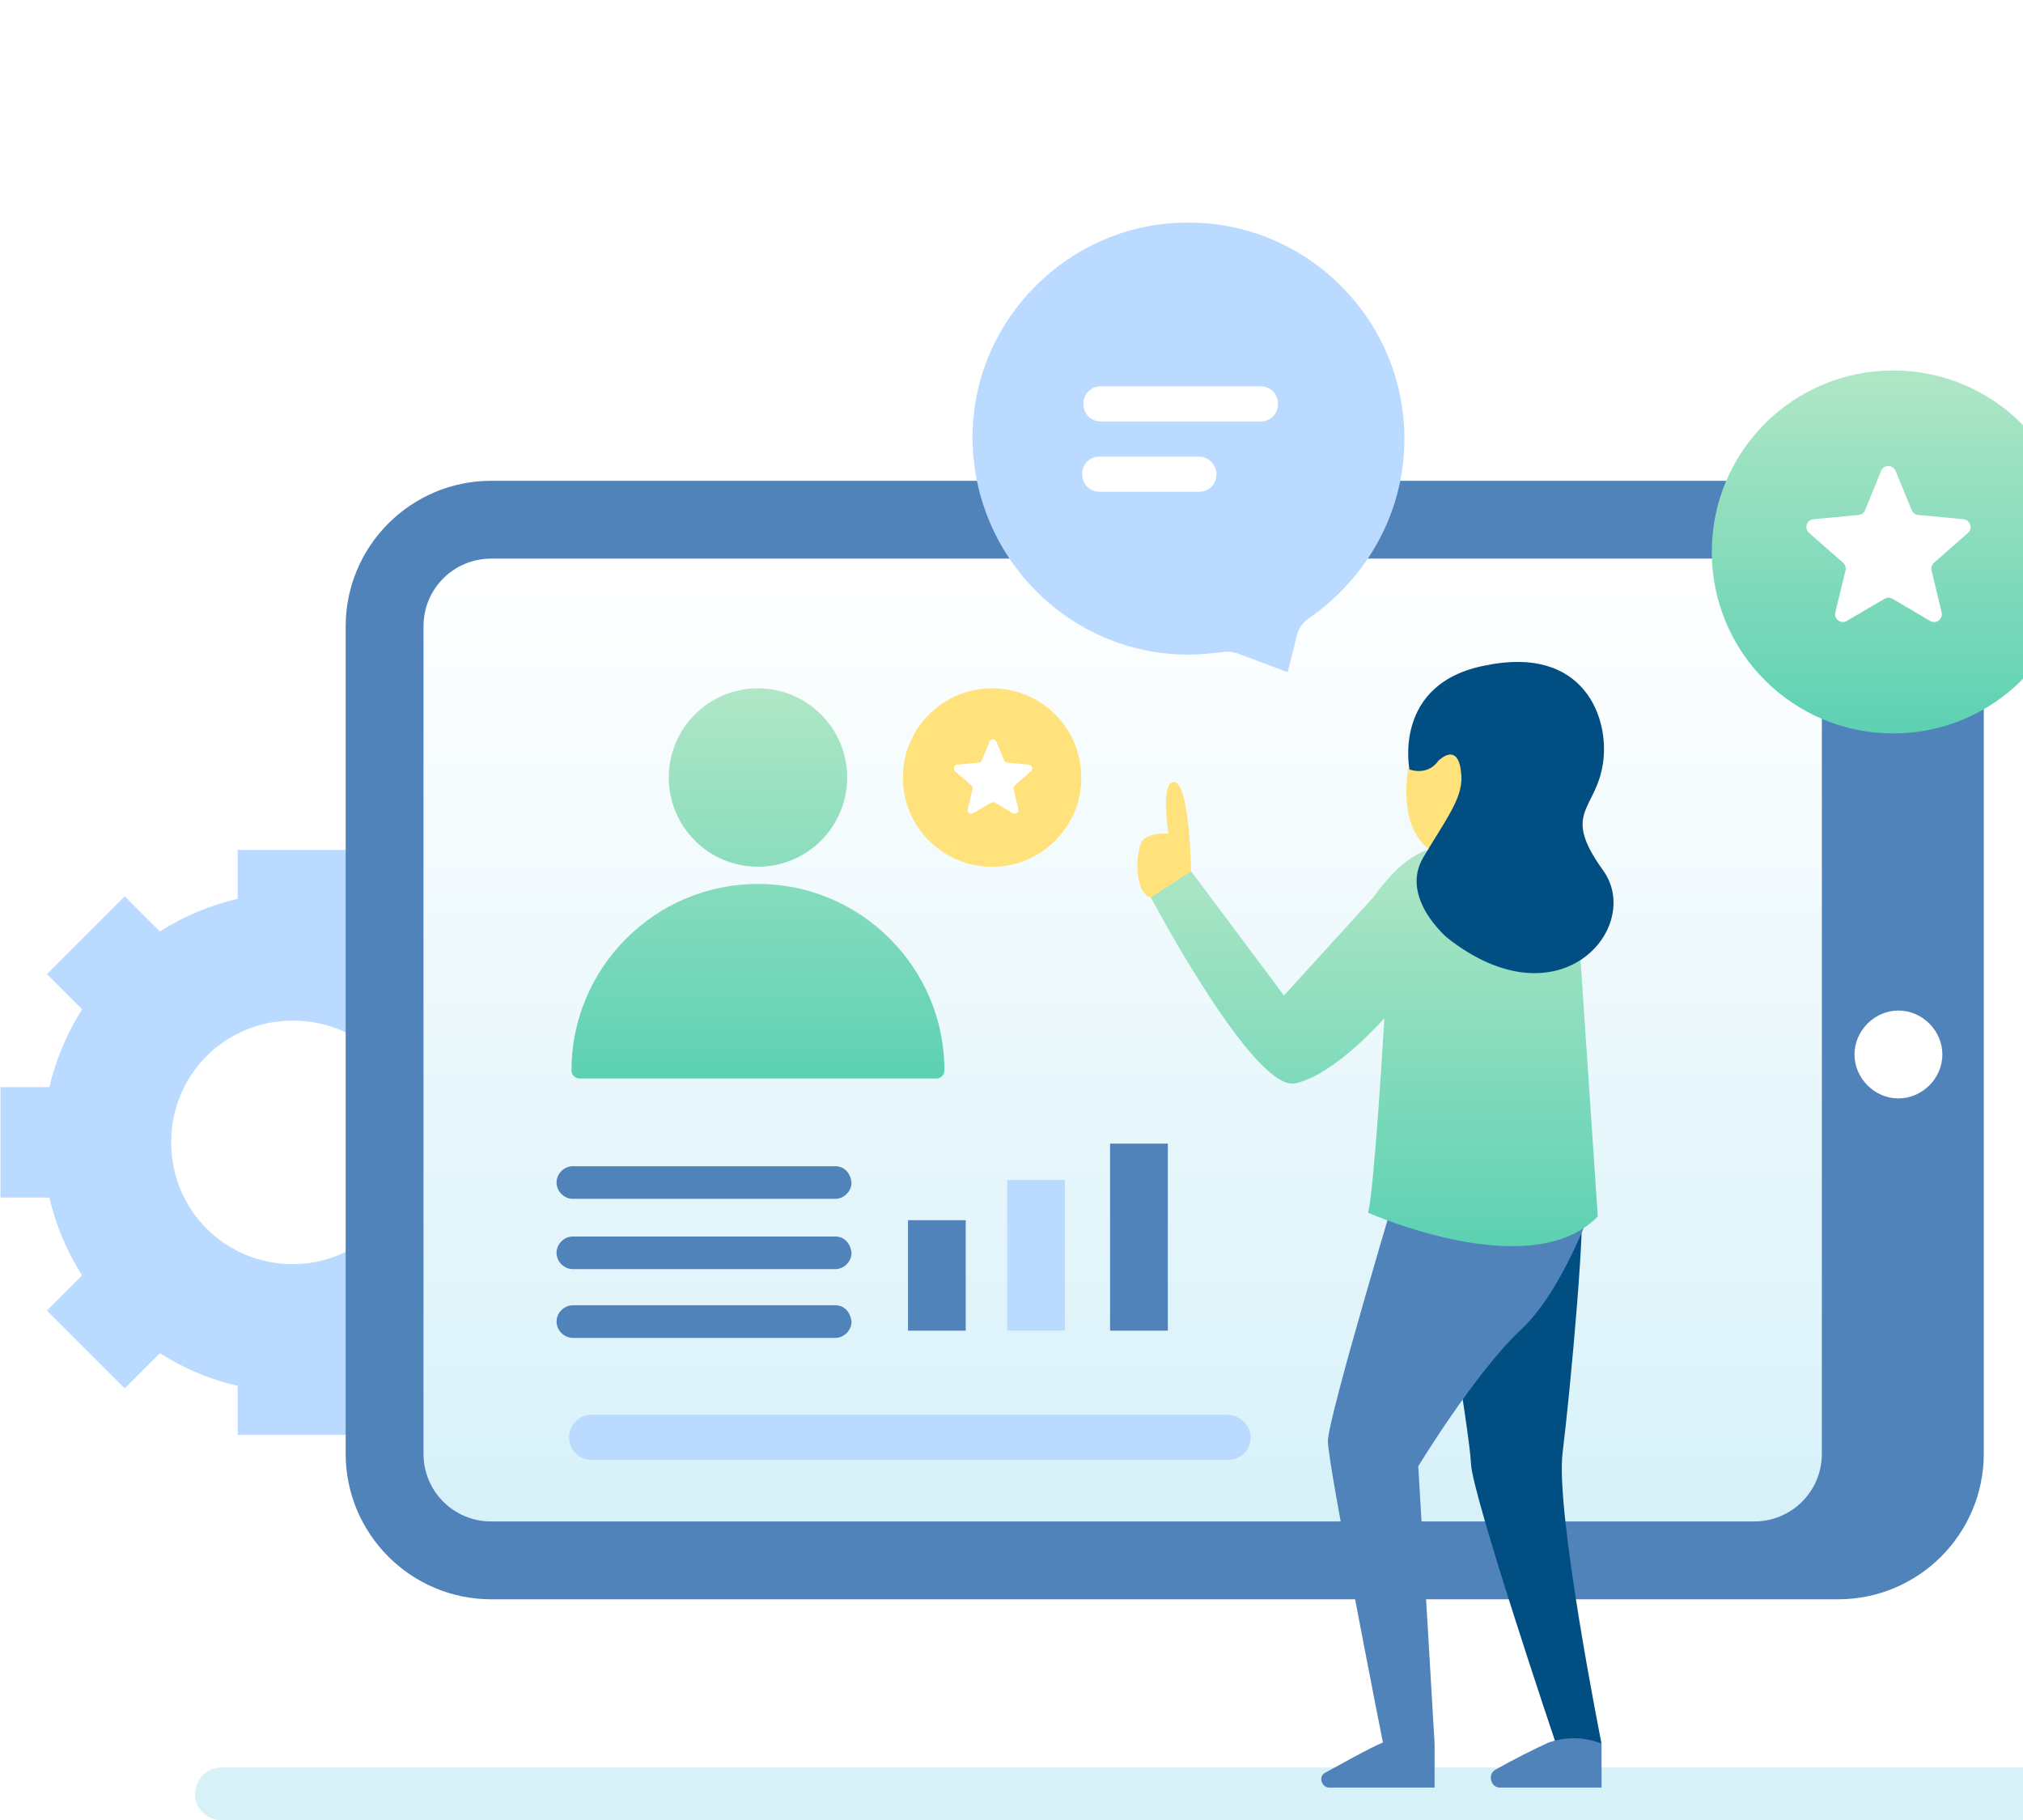 <svg width="479" height="431" viewBox="0 0 479 431" fill="none" xmlns="http://www.w3.org/2000/svg">
<path d="M513.405 418.482H52.42C48.854 418.482 46.179 421.454 46.179 424.723C46.179 428.29 49.151 430.965 52.42 430.965H513.405C516.971 430.965 519.646 427.993 519.646 424.723C519.646 421.454 516.971 418.482 513.405 418.482Z" fill="#D7F1F9"/>
<path d="M138.614 283.546V257.39H127.022C125.536 250.852 122.861 244.61 119.295 238.963L127.617 230.641L109.189 212.213L100.867 220.535C95.22 216.969 88.978 214.294 82.44 212.808V201.216H56.285V212.808C49.746 214.294 43.504 216.969 37.857 220.535L29.535 212.213L11.107 230.641L19.43 238.963C15.863 244.61 13.188 250.852 11.702 257.39H0.11V283.546H11.702C13.188 290.084 15.863 296.326 19.43 301.973L11.107 310.295L29.535 328.723L37.857 320.401C43.504 323.967 49.746 326.642 56.285 328.128V339.72H82.44V328.128C88.978 326.642 95.22 323.967 100.867 320.401L109.189 328.723L127.617 310.295L119.295 301.973C122.861 296.326 125.536 290.084 127.022 283.546H138.614ZM69.362 299.298C53.312 299.298 40.532 286.518 40.532 270.468C40.532 254.418 53.312 241.638 69.362 241.638C85.412 241.638 98.192 254.418 98.192 270.468C98.192 286.221 85.115 299.298 69.362 299.298Z" fill="#BADBFF"/>
<path d="M435.237 113.833H116.323C97.301 113.833 81.846 129.288 81.846 148.31V344.176C81.846 363.198 97.301 378.654 116.323 378.654H435.237C454.259 378.654 469.715 363.198 469.715 344.176V148.31C469.417 129.288 454.259 113.833 435.237 113.833Z" fill="#5183BB"/>
<path d="M116.323 360.227C107.407 360.227 100.273 353.094 100.273 344.177V148.311C100.273 139.394 107.407 132.261 116.323 132.261H415.324C424.241 132.261 431.374 139.394 431.374 148.311V344.177C431.374 353.094 424.241 360.227 415.324 360.227H116.323Z" fill="url(#paint0_linear)"/>
<path d="M459.907 249.662C459.907 244.015 455.151 239.26 449.504 239.26C443.857 239.26 439.102 244.015 439.102 249.662C439.102 255.31 443.857 260.065 449.504 260.065C455.151 260.065 459.907 255.31 459.907 249.662Z" fill="white"/>
<path d="M197.76 276.115H135.641C133.561 276.115 131.777 277.898 131.777 279.978C131.777 282.059 133.561 283.842 135.641 283.842H197.76C199.84 283.842 201.623 282.059 201.623 279.978C201.326 277.601 199.84 276.115 197.76 276.115Z" fill="#5183BB"/>
<path d="M197.76 292.759H135.641C133.561 292.759 131.777 294.542 131.777 296.623C131.777 298.703 133.561 300.486 135.641 300.486H197.76C199.84 300.486 201.623 298.703 201.623 296.623C201.326 294.245 199.84 292.759 197.76 292.759Z" fill="#5183BB"/>
<path d="M197.76 309.04H135.641C133.561 309.04 131.777 310.823 131.777 312.903C131.777 314.984 133.561 316.767 135.641 316.767H197.76C199.84 316.767 201.623 314.984 201.623 312.903C201.326 310.526 199.84 309.04 197.76 309.04Z" fill="#5183BB"/>
<path d="M290.492 334.965H140.1C137.128 334.965 134.75 337.342 134.75 340.315C134.75 343.287 137.128 345.664 140.1 345.664H290.789C293.761 345.664 296.139 343.287 296.139 340.315C296.139 337.342 293.464 334.965 290.492 334.965Z" fill="#BADBFF"/>
<path d="M228.66 288.896H214.988V315.051H228.66V288.896Z" fill="#5183BB"/>
<path d="M252.142 279.384H238.47V315.05H252.142V279.384Z" fill="#BADBFF"/>
<path d="M276.512 270.765H262.84V315.05H276.512V270.765Z" fill="#5183BB"/>
<g filter="url(#filter0_d)">
<path d="M446.276 171.648C470.007 171.648 489.244 152.41 489.244 128.68C489.244 104.949 470.007 85.712 446.276 85.712C422.546 85.712 403.309 104.949 403.309 128.68C403.309 152.41 422.546 171.648 446.276 171.648Z" fill="url(#paint1_linear)"/>
</g>
<g filter="url(#filter1_d)">
<path d="M330.535 101.869C330.535 73.038 306.461 49.558 277.333 50.747C250.881 51.639 229.184 73.336 228.292 99.788C227.401 128.915 250.584 152.99 279.414 152.99C282.089 152.99 284.764 152.693 287.439 152.396C288.628 152.098 289.817 152.396 291.005 152.693L302.894 157.151L304.975 148.829C305.272 147.046 306.461 145.262 307.947 144.371C321.619 134.86 330.535 119.404 330.535 101.869Z" fill="#BADBFF"/>
</g>
<path d="M298.434 91.465H260.687C258.31 91.465 256.526 93.248 256.526 95.626C256.526 98.004 258.31 99.787 260.687 99.787H298.434C300.812 99.787 302.595 98.004 302.595 95.626C302.595 93.248 300.812 91.465 298.434 91.465Z" fill="white"/>
<path d="M283.871 108.109H260.391C258.013 108.109 256.229 109.893 256.229 112.27C256.229 114.648 258.013 116.431 260.391 116.431H283.871C286.248 116.431 288.032 114.648 288.032 112.27C288.032 110.19 286.248 108.109 283.871 108.109Z" fill="white"/>
<path d="M282.019 206.269C282.019 206.269 281.722 186.058 278.155 185.166C274.589 184.572 276.669 197.352 276.669 197.352C276.669 197.352 271.914 197.055 270.428 199.135C268.942 201.513 268.347 211.321 272.508 212.51C276.372 213.996 282.019 206.269 282.019 206.269Z" fill="#FFE27C"/>
<path d="M374.155 283.545C375.938 284.734 371.777 329.614 369.994 343.88C368.211 357.85 379.208 412.835 379.208 412.835L368.211 412.24C368.211 412.24 348.594 353.986 348.297 346.555C348 339.125 339.678 290.084 339.678 290.084L374.155 283.545Z" fill="#004E82"/>
<path d="M377.721 283.545C377.721 283.545 370.588 305.242 359.888 315.05C349.189 325.156 335.814 347.15 335.814 347.15L339.678 412.835H327.492C327.492 412.835 314.414 346.853 314.414 341.206C314.414 335.558 332.247 276.412 332.247 276.412L377.721 283.545Z" fill="#5183BB"/>
<path d="M333.438 181.898C333.438 181.898 329.574 201.514 344.435 203.297C358.998 205.081 359.593 175.656 359.593 175.656C359.593 175.656 342.057 170.603 340.868 172.089C339.679 173.576 339.679 173.576 339.679 173.576L333.438 181.898Z" fill="#FFE27C"/>
<path d="M342.058 200.622H340.869C334.33 201.216 328.98 207.16 325.116 212.51L304.014 235.693L282.02 206.269L272.509 212.51C272.509 212.51 296.881 258.579 306.689 256.499C316.2 254.418 327.791 241.043 327.791 241.043C327.791 241.043 325.414 281.762 323.927 287.112C323.927 287.112 362.566 304.351 378.318 288.004L373.86 221.724C372.671 213.699 367.024 207.16 358.999 205.08L342.058 200.622Z" fill="url(#paint2_linear)"/>
<path d="M339.68 412.836V423.238H314.713C312.93 423.238 312.038 420.563 313.822 419.672C318.28 417.294 323.927 414.024 327.494 412.538C334.032 410.161 339.68 412.836 339.68 412.836Z" fill="#5183BB"/>
<path d="M379.208 412.836V423.238H355.133C353.053 423.238 352.161 420.266 353.944 419.077C358.105 416.699 363.455 414.024 366.725 412.538C373.561 410.161 379.208 412.836 379.208 412.836Z" fill="#5183BB"/>
<path d="M342.65 222.021C342.65 222.021 331.356 212.511 337.003 203C342.65 193.489 346.811 188.436 345.919 182.789C345.919 182.789 345.622 175.656 340.569 180.114C340.569 180.114 338.489 183.68 333.733 182.194C333.733 182.194 329.572 161.686 351.864 157.525C375.047 152.77 381.288 170.008 379.505 181.005C377.721 192.003 369.697 192.3 379.505 205.972C389.313 219.347 369.399 243.124 342.65 222.021Z" fill="#004E82"/>
<path d="M464.894 122.933L454.188 121.921C453.513 121.859 452.93 121.43 452.654 120.786L448.819 111.49C448.206 109.956 446.027 109.956 445.414 111.49L441.61 120.786C441.364 121.43 440.751 121.859 440.076 121.921L429.369 122.933C427.774 123.087 427.13 125.081 428.326 126.154L436.394 133.241C436.916 133.701 437.131 134.376 436.977 135.051L434.554 144.99C434.186 146.555 435.873 147.843 437.284 147.015L446.211 141.769C446.794 141.432 447.5 141.432 448.083 141.769L457.01 147.015C458.422 147.843 460.109 146.586 459.74 144.99L457.347 135.051C457.194 134.376 457.409 133.701 457.93 133.241L465.999 126.154C467.164 125.081 466.49 123.087 464.894 122.933Z" fill="white"/>
<path fill-rule="evenodd" clip-rule="evenodd" d="M200.585 184.089C200.585 195.751 191.131 205.206 179.468 205.206C167.806 205.206 158.351 195.751 158.351 184.089C158.351 172.426 167.806 162.972 179.468 162.972C191.131 162.972 200.585 172.426 200.585 184.089ZM135.314 253.437C135.314 229.091 155.122 209.283 179.468 209.283C203.815 209.283 223.622 229.091 223.622 253.437C223.622 254.497 222.762 255.357 221.703 255.357H137.234C136.175 255.357 135.314 254.497 135.314 253.437Z" fill="url(#paint3_linear)"/>
<circle cx="234.907" cy="184.097" r="21.126" fill="#FFE27C"/>
<path d="M243.594 181.051L238.486 180.568C238.164 180.539 237.886 180.334 237.754 180.027L235.925 175.592C235.632 174.86 234.593 174.86 234.3 175.592L232.485 180.027C232.368 180.334 232.075 180.539 231.753 180.568L226.645 181.051C225.884 181.125 225.577 182.076 226.147 182.588L229.997 185.969C230.246 186.189 230.348 186.511 230.275 186.833L229.119 191.575C228.943 192.322 229.748 192.936 230.421 192.541L234.68 190.038C234.959 189.877 235.295 189.877 235.573 190.038L239.833 192.541C240.506 192.936 241.311 192.336 241.135 191.575L239.993 186.833C239.92 186.511 240.023 186.189 240.272 185.969L244.121 182.588C244.677 182.076 244.355 181.125 243.594 181.051Z" fill="white"/>
<defs>
<filter id="filter0_d" x="401.309" y="83.712" width="93.936" height="93.936" filterUnits="userSpaceOnUse" color-interpolation-filters="sRGB">
<feFlood flood-opacity="0" result="BackgroundImageFix"/>
<feColorMatrix in="SourceAlpha" type="matrix" values="0 0 0 0 0 0 0 0 0 0 0 0 0 0 0 0 0 0 127 0" result="hardAlpha"/>
<feOffset dx="2" dy="2"/>
<feGaussianBlur stdDeviation="2"/>
<feColorMatrix type="matrix" values="0 0 0 0 0.085 0 0 0 0 0.15 0 0 0 0 0.383 0 0 0 0.25 0"/>
<feBlend mode="normal" in2="BackgroundImageFix" result="effect1_dropShadow"/>
<feBlend mode="normal" in="SourceGraphic" in2="effect1_dropShadow" result="shape"/>
</filter>
<filter id="filter1_d" x="226.268" y="48.704" width="110.268" height="114.447" filterUnits="userSpaceOnUse" color-interpolation-filters="sRGB">
<feFlood flood-opacity="0" result="BackgroundImageFix"/>
<feColorMatrix in="SourceAlpha" type="matrix" values="0 0 0 0 0 0 0 0 0 0 0 0 0 0 0 0 0 0 127 0" result="hardAlpha"/>
<feOffset dx="2" dy="2"/>
<feGaussianBlur stdDeviation="2"/>
<feColorMatrix type="matrix" values="0 0 0 0 0.085 0 0 0 0 0.15 0 0 0 0 0.383 0 0 0 0.25 0"/>
<feBlend mode="normal" in2="BackgroundImageFix" result="effect1_dropShadow"/>
<feBlend mode="normal" in="SourceGraphic" in2="effect1_dropShadow" result="shape"/>
</filter>
<linearGradient id="paint0_linear" x1="265.824" y1="132.261" x2="265.824" y2="360.227" gradientUnits="userSpaceOnUse">
<stop stop-color="white"/>
<stop offset="1" stop-color="#D7F1F9"/>
</linearGradient>
<linearGradient id="paint1_linear" x1="446.276" y1="85.712" x2="446.276" y2="171.648" gradientUnits="userSpaceOnUse">
<stop stop-color="#B0E7C6"/>
<stop offset="1" stop-color="#5DD1B3"/>
</linearGradient>
<linearGradient id="paint2_linear" x1="325.414" y1="200.622" x2="325.414" y2="295.045" gradientUnits="userSpaceOnUse">
<stop stop-color="#B0E7C6"/>
<stop offset="1" stop-color="#5DD1B3"/>
</linearGradient>
<linearGradient id="paint3_linear" x1="179.468" y1="162.972" x2="179.468" y2="255.357" gradientUnits="userSpaceOnUse">
<stop stop-color="#B0E7C6"/>
<stop offset="1" stop-color="#5DD1B3"/>
</linearGradient>
</defs>
</svg>
